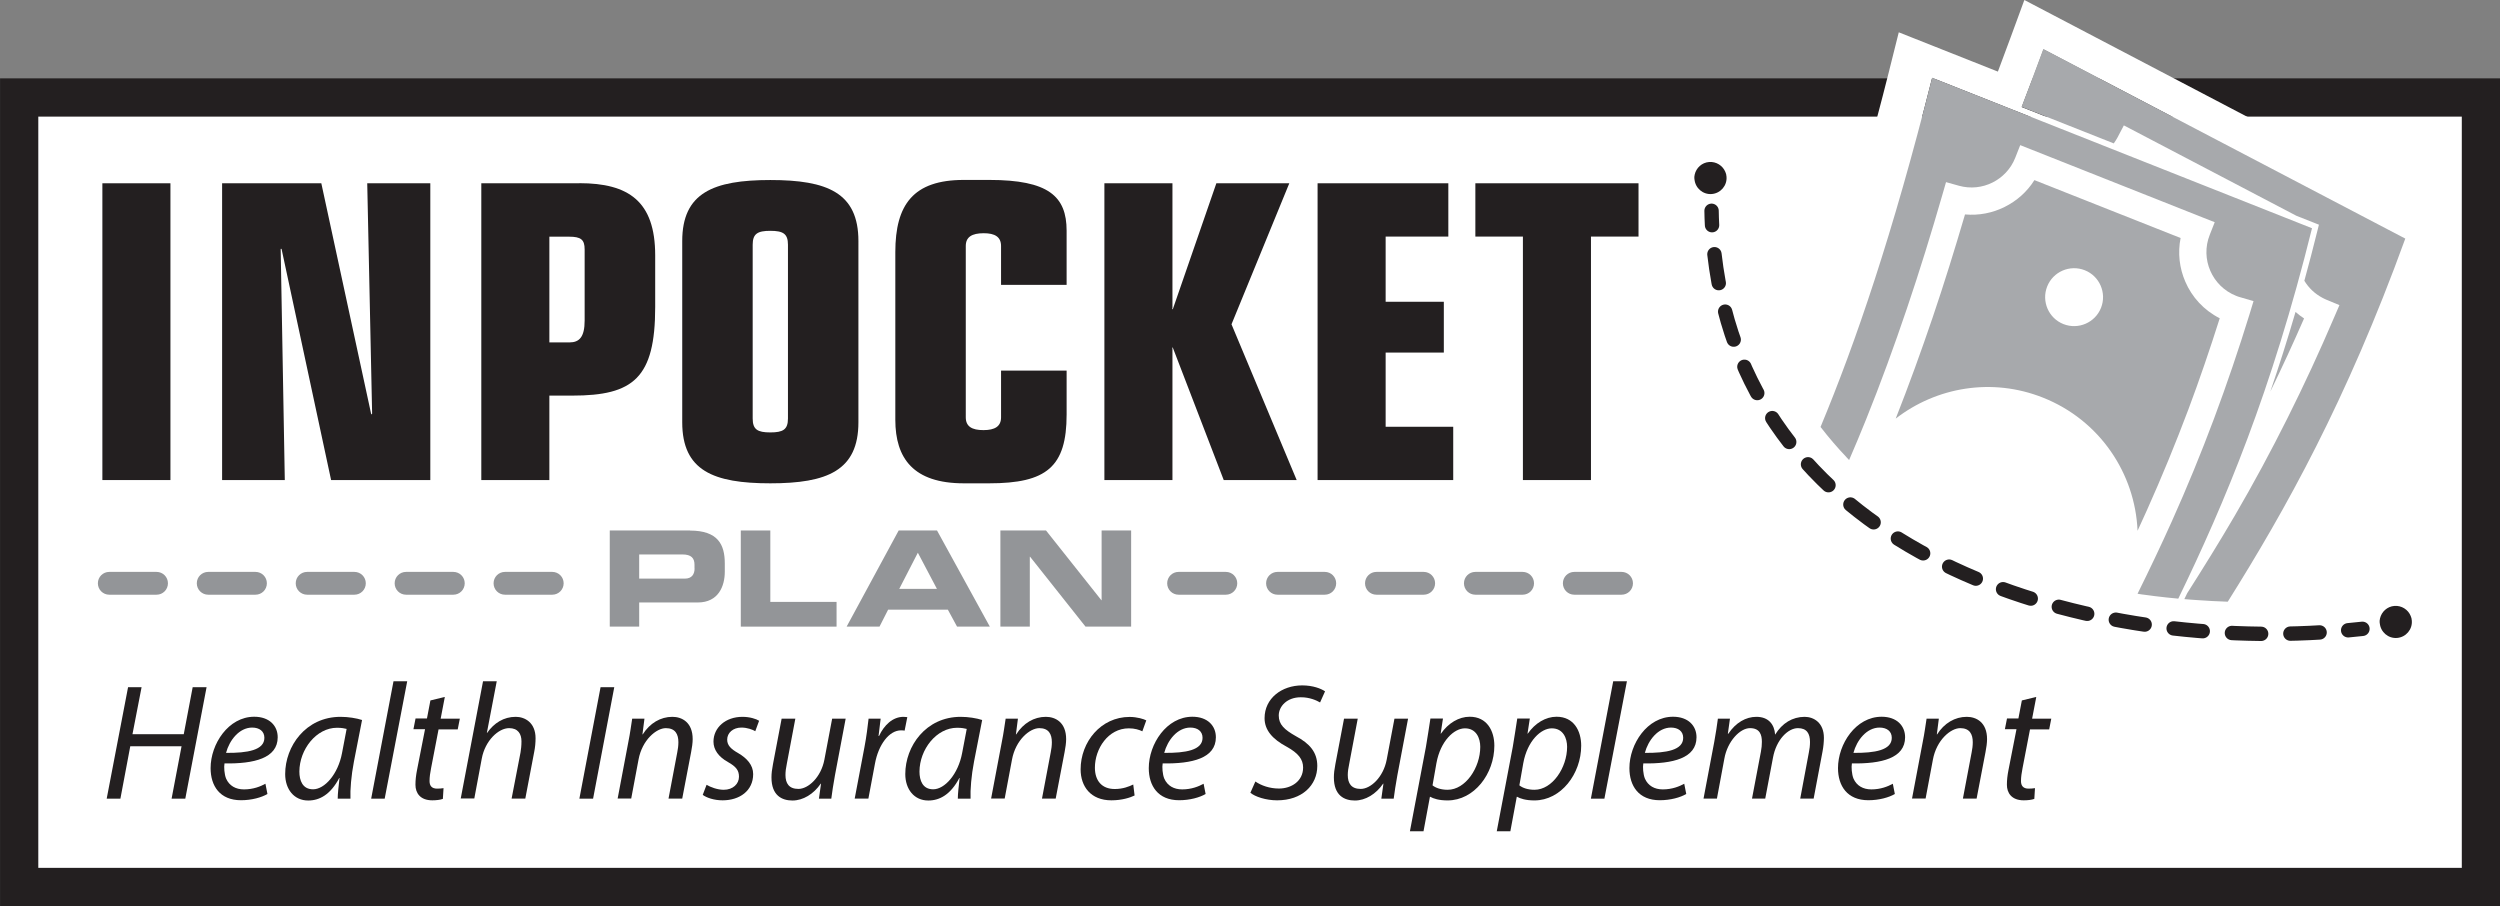 <?xml version="1.0" encoding="UTF-8"?><svg id="Layer_1" xmlns="http://www.w3.org/2000/svg" viewBox="0 0 260.8 94.52"><rect x="0" y="0" width="260.8" height="94.52" fill="#808080" stroke="none"/><defs><style>.cls-1,.cls-2{fill:none;stroke-linecap:round;stroke-width:1.5px;}.cls-1,.cls-2,.cls-3{stroke:#231f20;stroke-miterlimit:10;}.cls-4,.cls-3{fill:#fff;}.cls-5{fill:#939598;}.cls-6{fill:#a7a9ac;}.cls-7{fill:#231f20;}.cls-2{stroke-dasharray:0 0 3.05 3.05;}.cls-3{stroke-width:3.99px;}</style></defs><path class="cls-3" d="M194.92,10.17H2V92.53H258.81V10.17h-63.89Z"/><path class="cls-4" d="M186.91,40.04c.71,1.23,1.47,2.43,2.31,3.58,.14,.2,.29,.39,.44,.59,.09,.11,.17,.23,.26,.34,3.68-8.82,7.51-20.02,11.64-36.43l39.63,15.7c-4.19,16.94-9.12,28.68-13.95,38.64,.21,.02,.43,.04,.65,.06,.1-.21,.2-.42,.3-.62,1.7-2.67,3.37-5.36,4.97-8.1,1.95-3.35,3.78-6.74,5.5-10.18,1.74-3.48,3.35-6.96,4.84-10.45l.57-1.32-1.33-.55c-.05-.02-.13-.06-.22-.1l-.2-.1c-.82-.43-1.46-1.06-1.91-1.79,.47-1.72,.93-3.49,1.39-5.33l.13-.52-2.35-.93-18-9.43-.66,1.26c-.12,.22-.25,.43-.39,.62l-9.62-3.81c.74-1.92,1.5-3.93,2.27-6.03l37.76,19.78c-6.15,16.95-12.5,28.29-18.52,37.88,1.38,.05,2.79,.08,4.22,.07,5.75-9.32,11.84-20.55,17.7-36.72l1.08-2.97-22.75-11.92L211.18,0l-1.42,3.87c-.45,1.23-.9,2.43-1.34,3.6l-10.34-4.1-.96,3.83-.04,.17c-3.58,14.22-6.94,24.47-10.16,32.66Zm53.45-6.81c-1.12,2.59-2.29,5.12-3.51,7.61,.89-2.61,1.76-5.36,2.62-8.28,.28,.24,.57,.47,.89,.68Z"/><path class="cls-6" d="M236.85,40.83c1.21-2.49,2.38-5.02,3.51-7.61-.32-.21-.61-.43-.89-.68-.85,2.92-1.73,5.67-2.62,8.28Z"/><path class="cls-6" d="M229.19,62.6c1.05,.08,2.12,.13,3.21,.17,6.02-9.59,12.37-20.93,18.52-37.88L213.16,5.12c-.77,2.1-1.53,4.1-2.27,6.03l9.62,3.81c.14-.2,.27-.4,.39-.62l.66-1.26,18,9.43,2.35,.93-.13,.52c-.45,1.83-.92,3.61-1.39,5.33,.45,.74,1.09,1.36,1.91,1.79l.2,.1c.09,.04,.16,.07,.22,.1l1.33,.55-.57,1.32c-1.49,3.49-3.1,6.97-4.84,10.45-1.72,3.44-3.55,6.84-5.5,10.18-1.6,2.74-3.27,5.43-4.97,8.1-.1,.21-.2,.42-.3,.62,.24,.02,.49,.04,.73,.06,.19,.02,.39,.03,.58,.04Z"/><path class="cls-4" d="M230.95,43.68c1.36-3.64,2.6-7.27,3.71-10.9l.42-1.38-1.38-.4c-.06-.02-.13-.04-.23-.07l-.21-.08c-1.26-.5-2.19-1.46-2.69-2.61-.5-1.15-.56-2.49-.06-3.75l.52-1.32-1.32-.52-18.97-7.52-.52,1.32c-.46,1.17-1.33,2.06-2.37,2.58-1.06,.53-2.3,.67-3.49,.34l-1.36-.38-.39,1.35c-1.14,3.95-2.36,7.9-3.69,11.83-1.33,3.93-2.74,7.8-4.27,11.6-.57,1.41-1.16,2.81-1.76,4.21,.3,.31,.62,.62,.95,.94,.14,.13,.28,.27,.42,.4,.16,.15,.32,.29,.48,.44,.27,.24,.48,.43,.69,.61,.57,.49,1.16,.97,1.74,1.42,.6,.46,1.2,.9,1.79,1.31,.81,.56,1.71,1.13,2.65,1.69l.16,.09c.08,.05,.16,.09,.24,.14,.41,.24,.83,.47,1.26,.7h0c.44,.24,.88,.47,1.33,.69,.29,.14,.57,.28,.85,.41h0c.09,.04,.18,.09,.26,.13,.77,.36,1.55,.7,2.32,1.02h.04c.3,.14,.61,.26,.9,.37,.72,.28,1.48,.55,2.26,.82l.15,.05c.07,.02,.13,.05,.2,.07,.08,.03,.16,.05,.23,.08,.85,.28,1.73,.55,2.62,.79h0c.09,.03,.19,.05,.28,.08,.7,.19,1.42,.37,2.14,.55h0c.05,.01,.11,.03,.16,.04,.42,.1,.86,.2,1.3,.29l.26,.03,.11,.05h0c.12,.03,.24,.05,.36,.07,.09,.02,.18,.03,.27,.05l.09,.02c.14,.03,.28,.06,.42,.08,1.05,.2,2.11,.38,3.17,.54,1.23-2.49,2.43-5,3.57-7.54,1.58-3.53,3.05-7.1,4.4-10.71Zm-6.99,9.55c-.32,.71-.65,1.42-.97,2.13-.25-5.98-3.95-11.54-9.87-13.89-5.33-2.11-11.14-1.09-15.36,2.19,1.38-3.5,2.67-7.03,3.86-10.57,1.19-3.54,2.31-7.12,3.37-10.73,1.44,.13,2.87-.15,4.13-.78,1.25-.62,2.33-1.58,3.11-2.8l15.25,6.04c-.31,1.56-.11,3.15,.49,4.55,.7,1.61,1.94,2.98,3.59,3.82-1.02,3.23-2.1,6.39-3.26,9.48-1.32,3.53-2.76,7.05-4.34,10.55Z"/><path class="cls-4" d="M217.48,28.19c-1.55-.61-3.31,.15-3.92,1.7-.61,1.55,.15,3.31,1.7,3.92,1.55,.61,3.31-.15,3.92-1.7,.61-1.55-.15-3.31-1.7-3.92Z"/><path class="cls-6" d="M231.56,33.2c-1.66-.84-2.9-2.21-3.59-3.82-.61-1.4-.8-2.99-.49-4.55l-15.25-6.04c-.77,1.23-1.86,2.18-3.11,2.8-1.26,.63-2.69,.91-4.13,.78-1.06,3.61-2.17,7.19-3.37,10.73-1.2,3.54-2.48,7.07-3.86,10.57,4.23-3.28,10.03-4.31,15.36-2.19,5.93,2.35,9.62,7.91,9.87,13.89,.33-.71,.65-1.42,.97-2.13,1.57-3.5,3.01-7.02,4.34-10.55,1.16-3.1,2.24-6.26,3.26-9.48Zm-12.38-1.09c-.61,1.55-2.37,2.31-3.92,1.7-1.55-.61-2.31-2.37-1.7-3.92,.61-1.55,2.37-2.31,3.92-1.7,1.55,.61,2.31,2.37,1.7,3.92Z"/><path class="cls-6" d="M192.64,47.72c.08,.09,.17,.18,.26,.27,.6-1.39,1.19-2.79,1.76-4.21,1.53-3.8,2.94-7.67,4.27-11.6,1.33-3.93,2.55-7.88,3.69-11.83l.39-1.35,1.36,.38c1.19,.33,2.43,.19,3.49-.34,1.04-.52,1.91-1.41,2.37-2.58l.52-1.32,18.97,7.52,1.32,.52-.52,1.32c-.5,1.26-.44,2.6,.06,3.75,.5,1.15,1.43,2.11,2.69,2.61l.21,.08c.09,.03,.17,.06,.23,.07l1.38,.4-.42,1.38c-1.12,3.63-2.35,7.26-3.71,10.9-1.35,3.61-2.81,7.17-4.4,10.71-1.14,2.54-2.34,5.05-3.57,7.54,.15,.02,.3,.04,.44,.07,.11,.02,.21,.03,.32,.04l.46,.06c.2,.03,.4,.05,.6,.08,.78,.1,1.59,.18,2.43,.26,4.83-9.95,9.76-21.69,13.95-38.64l-39.63-15.7c-4.13,16.41-7.97,27.61-11.64,36.43,.85,1.1,1.77,2.17,2.73,3.18Z"/><path class="cls-7" d="M176.77,18.71c.08,.92,.89,1.61,1.81,1.53,.92-.08,1.61-.89,1.53-1.81-.01-.17-.05-.34-.12-.49-.27-.66-.95-1.1-1.7-1.04s-1.34,.61-1.5,1.31c-.04,.16-.05,.33-.03,.5Z"/><path class="cls-7" d="M248.26,65.02c.08,.92,.89,1.61,1.81,1.53,.92-.08,1.61-.89,1.53-1.81-.01-.17-.05-.34-.12-.49-.27-.66-.95-1.1-1.7-1.04s-1.34,.61-1.5,1.31c-.04,.16-.05,.33-.03,.5Z"/><g><rect class="cls-7" x="10.68" y="19.12" width="7.1" height="30.96"/><polygon class="cls-7" points="38.82 43.15 38.73 43.24 33.52 19.12 23.17 19.12 23.17 50.08 29.71 50.08 29.28 25.96 29.37 25.96 34.54 50.08 44.89 50.08 44.89 19.12 38.31 19.12 38.82 43.15"/><path class="cls-7" d="M80.36,50.42c5.94,0,9.19-1.33,9.19-6.37V25.15c0-5.05-3.25-6.37-9.19-6.37s-9.19,1.33-9.19,6.37v18.9c0,5.05,3.25,6.37,9.19,6.37Zm-1.84-24.89c0-1.15,.51-1.45,1.84-1.45s1.84,.3,1.84,1.45v18.13c0,1.15-.51,1.45-1.84,1.45s-1.84-.3-1.84-1.45V25.53Z"/><path class="cls-7" d="M100.54,50.42h2.65c5.99,0,8.08-1.71,8.08-7.18v-4.58h-6.84v4.88c0,.94-.64,1.33-1.84,1.33s-1.84-.38-1.84-1.33V25.66c0-.94,.64-1.33,1.88-1.33,1.15,0,1.8,.38,1.8,1.33v4.06h6.84v-5.65c0-3.59-1.88-5.3-8.08-5.3h-2.65c-5.26,0-7.14,2.57-7.14,7.53v17.49c0,4.02,1.88,6.63,7.14,6.63Z"/><polygon class="cls-7" points="128.47 33.83 134.5 19.12 126.89 19.12 122.35 32.25 122.27 32.25 122.31 32.16 122.31 19.12 115.21 19.12 115.21 50.08 122.31 50.08 122.31 36.35 122.27 36.27 122.35 36.27 127.66 50.08 135.27 50.08 128.47 33.83"/><polygon class="cls-7" points="151.6 44.52 144.55 44.52 144.55 36.78 150.62 36.78 150.62 31.48 144.55 31.48 144.55 24.68 151.09 24.68 151.09 19.12 137.45 19.12 137.45 50.08 151.6 50.08 151.6 44.52"/><polygon class="cls-7" points="153.91 24.68 158.87 24.68 158.87 50.08 165.97 50.08 165.97 24.68 170.93 24.68 170.93 19.12 153.91 19.12 153.91 24.68"/><path class="cls-7" d="M60.43,19.12h-10.22v30.96h7.1v-8.81h2.4c6.37,0,8.64-1.84,8.64-9.24v-5.39c0-5.65-2.78-7.53-7.91-7.53Zm.56,14.33c0,1.71-.56,2.27-1.58,2.27h-2.1v-11.03h2.05c1.24,0,1.63,.3,1.63,1.33v7.44Z"/></g><g><path class="cls-5" d="M71.99,55.34h-8.38v10.03h3.07v-2.52h6.11c2.17,0,2.82-1.72,2.82-3.21v-.86c0-1.97-.71-3.43-3.63-3.43Zm.47,3.95c0,.6-.28,1.07-1,1.07h-4.78v-2.52h4.51c.93,0,1.26,.39,1.26,1.07v.39Z"/><polygon class="cls-5" points="80.36 55.34 77.28 55.34 77.28 65.37 87.27 65.37 87.27 62.79 80.36 62.79 80.36 55.34"/><path class="cls-5" d="M93.75,55.34l-5.43,10.03h3.43l.9-1.77h6.23l.96,1.77h3.42l-5.51-10.03h-4Zm.06,6.09l1.94-3.77,1.99,3.77h-3.93Z"/><polygon class="cls-5" points="114.92 62.62 114.9 62.62 109.12 55.34 104.36 55.34 104.36 65.37 107.43 65.37 107.43 58.08 107.46 58.08 113.24 65.37 118 65.37 118 55.34 114.92 55.34 114.92 62.62"/></g><g><path class="cls-1" d="M178.55,21.99c0,.5,.03,1,.05,1.5"/><path class="cls-2" d="M178.85,26.52c3.59,31.44,38.12,41.36,64.59,39.36"/><path class="cls-1" d="M244.96,65.75c.5-.05,1-.1,1.49-.15"/></g><g><path class="cls-5" d="M16.33,62.04h-4.93c-.66,0-1.19-.53-1.19-1.19s.53-1.19,1.19-1.19h4.93c.66,0,1.19,.53,1.19,1.19s-.53,1.19-1.19,1.19Z"/><path class="cls-5" d="M57.61,62.04h-4.93c-.66,0-1.19-.53-1.19-1.19s.53-1.19,1.19-1.19h4.93c.66,0,1.19,.53,1.19,1.19s-.53,1.19-1.19,1.19Z"/><path class="cls-5" d="M26.65,62.04h-4.93c-.66,0-1.19-.53-1.19-1.19s.53-1.19,1.19-1.19h4.93c.66,0,1.19,.53,1.19,1.19s-.53,1.19-1.19,1.19Z"/><path class="cls-5" d="M36.97,62.04h-4.93c-.66,0-1.19-.53-1.19-1.19s.53-1.19,1.19-1.19h4.93c.66,0,1.19,.53,1.19,1.19s-.53,1.19-1.19,1.19Z"/><path class="cls-5" d="M47.29,62.04h-4.93c-.66,0-1.19-.53-1.19-1.19s.53-1.19,1.19-1.19h4.93c.66,0,1.19,.53,1.19,1.19s-.53,1.19-1.19,1.19Z"/></g><g><path class="cls-5" d="M127.88,62.04h-4.93c-.66,0-1.19-.53-1.19-1.19s.53-1.19,1.19-1.19h4.93c.66,0,1.19,.53,1.19,1.19s-.53,1.19-1.19,1.19Z"/><path class="cls-5" d="M169.16,62.04h-4.93c-.66,0-1.19-.53-1.19-1.19s.53-1.19,1.19-1.19h4.93c.66,0,1.19,.53,1.19,1.19s-.53,1.19-1.19,1.19Z"/><path class="cls-5" d="M138.2,62.04h-4.93c-.66,0-1.19-.53-1.19-1.19s.53-1.19,1.19-1.19h4.93c.66,0,1.19,.53,1.19,1.19s-.53,1.19-1.19,1.19Z"/><path class="cls-5" d="M148.52,62.04h-4.93c-.66,0-1.19-.53-1.19-1.19s.53-1.19,1.19-1.19h4.93c.66,0,1.19,.53,1.19,1.19s-.53,1.19-1.19,1.19Z"/><path class="cls-5" d="M158.84,62.04h-4.93c-.66,0-1.19-.53-1.19-1.19s.53-1.19,1.19-1.19h4.93c.66,0,1.19,.53,1.19,1.19s-.53,1.19-1.19,1.19Z"/></g><g><path class="cls-7" d="M14.77,71.69l-.95,4.9h5.35l.93-4.9h1.45l-2.22,11.63h-1.43l1.04-5.47h-5.35l-1.03,5.47h-1.43l2.23-11.63h1.43Z"/><path class="cls-7" d="M27.9,82.83c-.62,.36-1.64,.65-2.76,.65-2.21,0-3.17-1.5-3.17-3.35,0-2.52,1.86-5.36,4.55-5.36,1.59,0,2.45,.95,2.45,2.14,0,2.19-2.47,2.78-5.55,2.73-.07,.36-.02,1.14,.17,1.59,.33,.74,1,1.12,1.86,1.12,.98,0,1.73-.31,2.24-.59l.21,1.07Zm-1.59-6.93c-1.36,0-2.38,1.33-2.73,2.64,2.24,.02,4-.28,4-1.57,0-.69-.52-1.07-1.28-1.07Z"/><path class="cls-7" d="M35.23,83.32c0-.5,.09-1.29,.19-2.16h-.03c-.91,1.73-2.05,2.35-3.24,2.35-1.47,0-2.4-1.17-2.4-2.76,0-2.9,2.14-5.97,5.78-5.97,.79,0,1.67,.14,2.24,.33l-.85,4.35c-.28,1.45-.4,2.93-.36,3.86h-1.33Zm.93-7.28c-.21-.05-.52-.12-1-.12-2.16,0-3.92,2.26-3.93,4.57,0,.93,.33,1.85,1.43,1.85,1.19,0,2.6-1.55,3.02-3.78l.48-2.52Z"/><path class="cls-7" d="M38.72,83.32l2.33-12.25h1.43l-2.35,12.25h-1.41Z"/><path class="cls-7" d="M46.4,72.73l-.43,2.24h2l-.22,1.12h-2l-.78,4.05c-.09,.47-.16,.9-.16,1.34,0,.5,.24,.79,.79,.79,.24,0,.48-.02,.67-.05l-.07,1.12c-.26,.1-.69,.15-1.1,.15-1.28,0-1.76-.78-1.76-1.62,0-.48,.05-.97,.17-1.57l.83-4.23h-1.21l.22-1.12h1.19l.36-1.88,1.48-.36Z"/><path class="cls-7" d="M48.06,83.32l2.33-12.25h1.43l-1.03,5.38h.03c.71-1.02,1.73-1.67,2.98-1.67,.95,0,2.07,.59,2.07,2.24,0,.45-.05,.98-.14,1.41l-.93,4.88h-1.43l.93-4.81c.05-.31,.1-.69,.1-1.16,0-.78-.36-1.38-1.29-1.38-1.1,0-2.5,1.29-2.85,3.17l-.78,4.17h-1.43Z"/><path class="cls-7" d="M64.08,71.69l-2.21,11.63h-1.43l2.21-11.63h1.43Z"/><path class="cls-7" d="M64.43,83.32l1.12-5.92c.19-.93,.29-1.74,.4-2.43h1.28l-.21,1.64h.03c.74-1.17,1.86-1.83,3.09-1.83,1,0,2.12,.57,2.12,2.33,0,.36-.07,.9-.16,1.34l-.93,4.86h-1.43l.91-4.81c.07-.33,.12-.72,.12-1.07,0-.85-.33-1.47-1.31-1.47s-2.47,1.22-2.85,3.29l-.76,4.05h-1.43Z"/><path class="cls-7" d="M73.71,81.87c.4,.24,1.12,.52,1.79,.52,.97,0,1.59-.62,1.59-1.36,0-.66-.29-1.05-1.16-1.54-.97-.54-1.5-1.28-1.5-2.12,0-1.47,1.26-2.59,3.02-2.59,.76,0,1.43,.21,1.74,.41l-.4,1.09c-.29-.17-.83-.38-1.45-.38-.86,0-1.48,.54-1.48,1.26,0,.6,.4,.98,1.14,1.4,.93,.54,1.57,1.26,1.57,2.19,0,1.76-1.43,2.74-3.19,2.74-.9,0-1.69-.28-2.07-.57l.4-1.05Z"/><path class="cls-7" d="M88.22,74.97l-1.12,5.92c-.17,.93-.29,1.74-.38,2.43h-1.29l.22-1.57h-.03c-.74,1.09-1.85,1.76-2.95,1.76s-2.19-.52-2.19-2.41c0-.4,.05-.84,.16-1.4l.9-4.73h1.43l-.88,4.66c-.1,.47-.15,.86-.15,1.22,0,.86,.36,1.45,1.35,1.45,1.03,0,2.36-1.21,2.71-3.05l.81-4.28h1.43Z"/><path class="cls-7" d="M89.16,83.32l1.02-5.38c.21-1.09,.34-2.19,.43-2.97h1.26c-.07,.59-.14,1.17-.22,1.81h.05c.53-1.14,1.43-2,2.55-2,.12,0,.29,.02,.4,.03l-.28,1.41c-.09-.02-.22-.03-.38-.03-1.24,0-2.35,1.5-2.71,3.45l-.69,3.67h-1.43Z"/><path class="cls-7" d="M99.92,83.32c0-.5,.09-1.29,.19-2.16h-.03c-.91,1.73-2.05,2.35-3.24,2.35-1.47,0-2.4-1.17-2.4-2.76,0-2.9,2.14-5.97,5.78-5.97,.79,0,1.67,.14,2.24,.33l-.85,4.35c-.28,1.45-.4,2.93-.36,3.86h-1.33Zm.93-7.28c-.21-.05-.52-.12-1-.12-2.16,0-3.92,2.26-3.93,4.57,0,.93,.33,1.85,1.43,1.85,1.19,0,2.6-1.55,3.02-3.78l.48-2.52Z"/><path class="cls-7" d="M103.39,83.32l1.12-5.92c.19-.93,.29-1.74,.4-2.43h1.28l-.21,1.64h.03c.74-1.17,1.86-1.83,3.09-1.83,1,0,2.12,.57,2.12,2.33,0,.36-.07,.9-.16,1.34l-.93,4.86h-1.43l.91-4.81c.07-.33,.12-.72,.12-1.07,0-.85-.33-1.47-1.31-1.47s-2.47,1.22-2.85,3.29l-.76,4.05h-1.43Z"/><path class="cls-7" d="M118.35,82.99c-.43,.21-1.29,.5-2.41,.5-2.16,0-3.21-1.45-3.21-3.23,0-2.85,2.1-5.47,5.11-5.47,.78,0,1.48,.22,1.74,.36l-.41,1.14c-.33-.16-.79-.31-1.41-.31-2.17,0-3.54,2.14-3.54,4.1,0,1.35,.71,2.23,2.07,2.23,.85,0,1.5-.26,1.93-.47l.14,1.14Z"/><path class="cls-7" d="M125.77,82.83c-.62,.36-1.64,.65-2.76,.65-2.21,0-3.17-1.5-3.17-3.35,0-2.52,1.86-5.36,4.55-5.36,1.59,0,2.45,.95,2.45,2.14,0,2.19-2.47,2.78-5.55,2.73-.07,.36-.02,1.14,.17,1.59,.33,.74,1,1.12,1.86,1.12,.98,0,1.73-.31,2.24-.59l.21,1.07Zm-1.59-6.93c-1.36,0-2.38,1.33-2.73,2.64,2.24,.02,4-.28,4-1.57,0-.69-.52-1.07-1.28-1.07Z"/><path class="cls-7" d="M130.95,81.52c.62,.43,1.5,.74,2.47,.74,1.31,0,2.52-.78,2.52-2.19,0-.86-.5-1.5-1.71-2.17-1.48-.79-2.31-1.73-2.31-2.98,0-2.07,1.79-3.42,3.93-3.42,1.12,0,1.97,.34,2.38,.62l-.52,1.16c-.36-.21-1.09-.55-2.02-.54-1.43,0-2.29,.95-2.29,1.9s.59,1.48,1.79,2.16c1.43,.76,2.23,1.67,2.23,3.1,0,2.02-1.59,3.59-4.19,3.59-1.17,0-2.31-.38-2.79-.79l.52-1.17Z"/><path class="cls-7" d="M146.89,74.97l-1.12,5.92c-.17,.93-.29,1.74-.38,2.43h-1.29l.22-1.57h-.03c-.74,1.09-1.85,1.76-2.95,1.76s-2.19-.52-2.19-2.41c0-.4,.05-.84,.16-1.4l.9-4.73h1.43l-.88,4.66c-.1,.47-.16,.86-.16,1.22,0,.86,.36,1.45,1.35,1.45,1.03,0,2.36-1.21,2.71-3.05l.81-4.28h1.43Z"/><path class="cls-7" d="M147.08,86.73l1.67-8.8c.17-1,.34-2.12,.47-2.97h1.31l-.24,1.57h.03c.76-1.09,1.86-1.76,3-1.76,1.81,0,2.57,1.48,2.57,3.02,0,2.93-2.1,5.71-4.88,5.71-.9,0-1.48-.19-1.81-.38h-.03l-.67,3.6h-1.41Zm2.35-4.81c.36,.29,.91,.47,1.59,.47,1.85,0,3.4-2.29,3.4-4.48,0-.88-.4-1.93-1.6-1.93-1.12,0-2.54,1.29-2.97,3.62l-.41,2.33Z"/><path class="cls-7" d="M156.14,86.73l1.67-8.8c.17-1,.34-2.12,.47-2.97h1.31l-.24,1.57h.03c.76-1.09,1.86-1.76,3-1.76,1.81,0,2.57,1.48,2.57,3.02,0,2.93-2.1,5.71-4.88,5.71-.9,0-1.48-.19-1.81-.38h-.03l-.67,3.6h-1.41Zm2.35-4.81c.36,.29,.91,.47,1.59,.47,1.85,0,3.4-2.29,3.4-4.48,0-.88-.4-1.93-1.6-1.93-1.12,0-2.54,1.29-2.97,3.62l-.41,2.33Z"/><path class="cls-7" d="M165.96,83.32l2.33-12.25h1.43l-2.35,12.25h-1.41Z"/><path class="cls-7" d="M175.91,82.83c-.62,.36-1.64,.65-2.76,.65-2.21,0-3.17-1.5-3.17-3.35,0-2.52,1.86-5.36,4.55-5.36,1.59,0,2.45,.95,2.45,2.14,0,2.19-2.47,2.78-5.55,2.73-.07,.36-.02,1.14,.17,1.59,.33,.74,1,1.12,1.86,1.12,.98,0,1.73-.31,2.24-.59l.21,1.07Zm-1.59-6.93c-1.36,0-2.38,1.33-2.73,2.64,2.24,.02,4-.28,4-1.57,0-.69-.52-1.07-1.28-1.07Z"/><path class="cls-7" d="M177.71,83.32l1.12-5.92c.17-.93,.29-1.74,.38-2.43h1.26l-.22,1.57h.05c.78-1.16,1.83-1.76,2.93-1.76,1.28,0,1.88,.81,1.95,1.86,.74-1.21,1.81-1.85,3.07-1.86,.97,0,2.02,.62,2.02,2.19,0,.4-.05,.95-.14,1.41l-.93,4.93h-1.4l.9-4.81c.07-.31,.12-.74,.12-1.09,0-.88-.33-1.45-1.26-1.45-1.04,0-2.26,1.21-2.6,3.07l-.81,4.28h-1.38l.93-4.9c.07-.36,.1-.69,.1-1.02,0-.71-.19-1.43-1.24-1.43s-2.35,1.38-2.67,3.16l-.78,4.19h-1.4Z"/><path class="cls-7" d="M197.67,82.83c-.62,.36-1.64,.65-2.76,.65-2.21,0-3.17-1.5-3.17-3.35,0-2.52,1.86-5.36,4.55-5.36,1.59,0,2.45,.95,2.45,2.14,0,2.19-2.47,2.78-5.55,2.73-.07,.36-.02,1.14,.17,1.59,.33,.74,1,1.12,1.86,1.12,.98,0,1.73-.31,2.24-.59l.21,1.07Zm-1.59-6.93c-1.36,0-2.38,1.33-2.73,2.64,2.24,.02,4-.28,4-1.57,0-.69-.52-1.07-1.28-1.07Z"/><path class="cls-7" d="M199.46,83.32l1.12-5.92c.19-.93,.29-1.74,.4-2.43h1.28l-.21,1.64h.03c.74-1.17,1.86-1.83,3.09-1.83,1,0,2.12,.57,2.12,2.33,0,.36-.07,.9-.16,1.34l-.93,4.86h-1.43l.91-4.81c.07-.33,.12-.72,.12-1.07,0-.85-.33-1.47-1.31-1.47s-2.47,1.22-2.85,3.29l-.76,4.05h-1.43Z"/><path class="cls-7" d="M212.42,72.73l-.43,2.24h2l-.22,1.12h-2l-.78,4.05c-.09,.47-.16,.9-.16,1.34,0,.5,.24,.79,.79,.79,.24,0,.48-.02,.67-.05l-.07,1.12c-.26,.1-.69,.15-1.1,.15-1.28,0-1.76-.78-1.76-1.62,0-.48,.05-.97,.17-1.57l.83-4.23h-1.21l.22-1.12h1.19l.36-1.88,1.48-.36Z"/></g></svg>